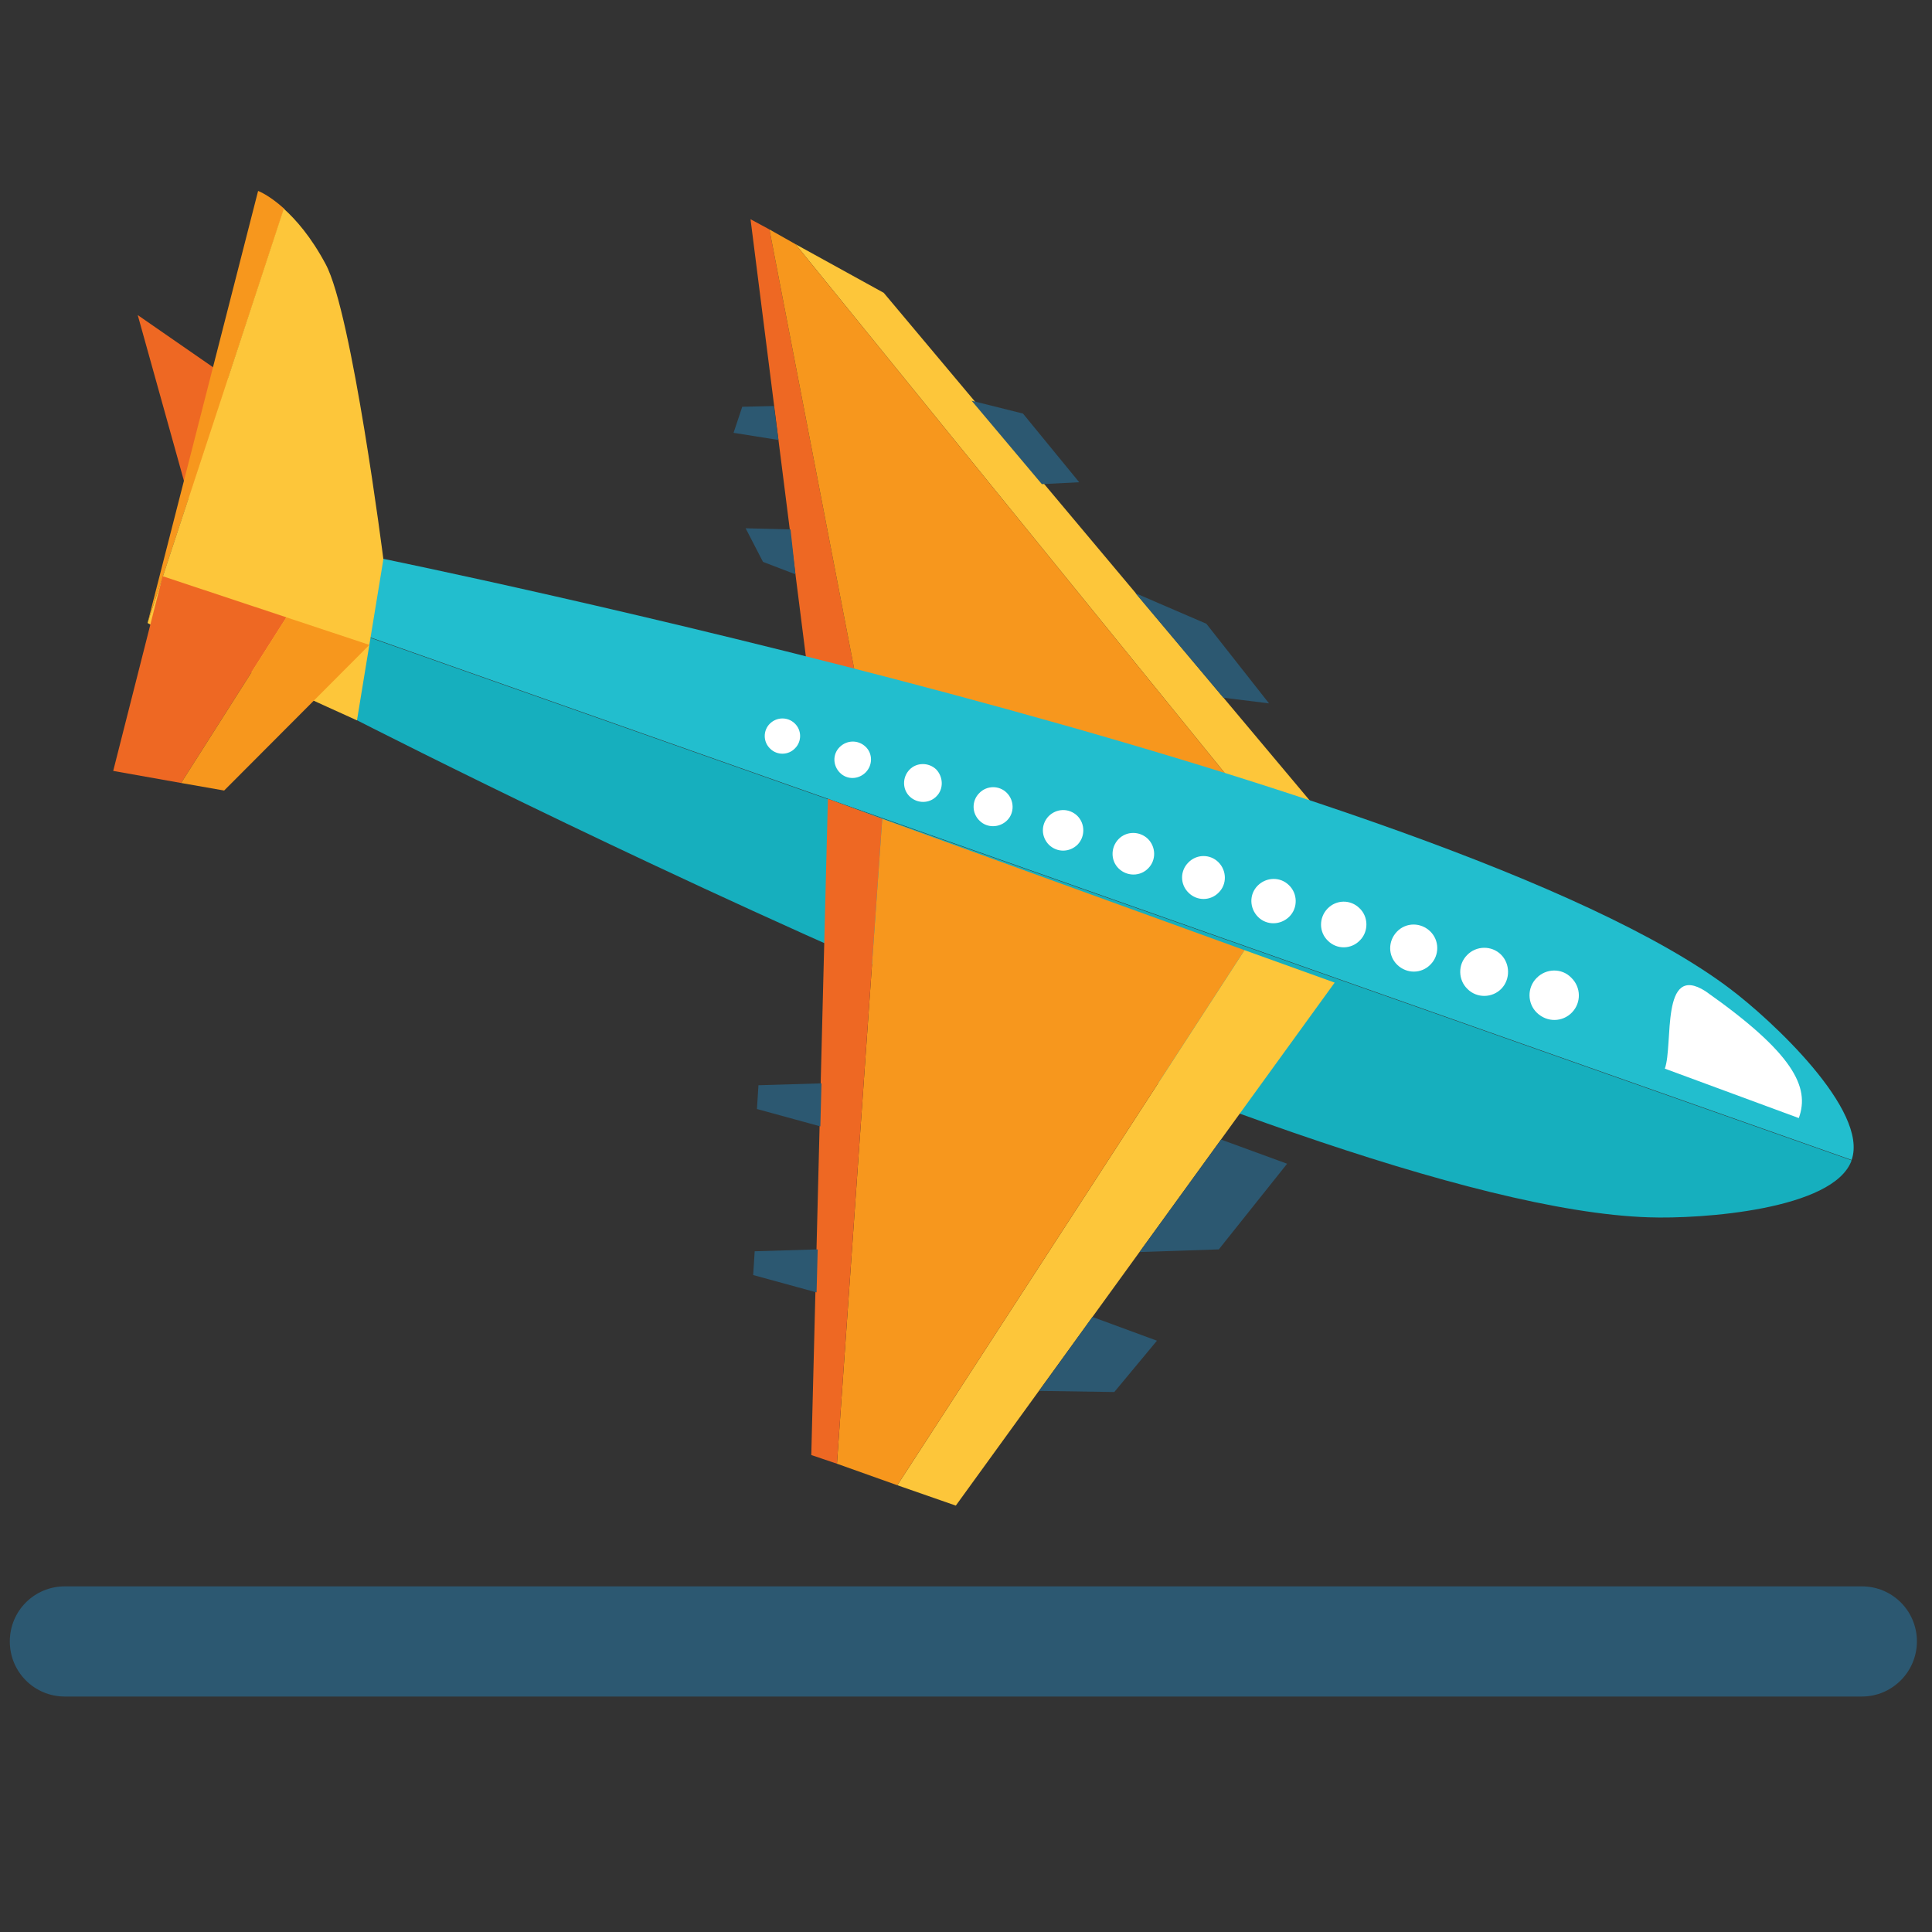 <?xml version="1.0" encoding="utf-8"?>
<!-- Generator: Adobe Illustrator 22.1.0, SVG Export Plug-In . SVG Version: 6.00 Build 0)  -->
<svg version="1.1" id="Layer_1" xmlns="http://www.w3.org/2000/svg" xmlns:xlink="http://www.w3.org/1999/xlink" x="0px" y="0px"
	 viewBox="0 0 512 512" style="enable-background:new 0 0 512 512;" xml:space="preserve">
<rect x="0" y="0" width="512" height="512" fill="#333333" stroke="none"/>
<style type="text/css">
	.st0{fill:#2C5871;}
	.st1{fill:#FDC63A;}
	.st2{fill:#EE6823;}
	.st3{fill:#F7971D;}
	.st4{fill:#16AFBE;}
	.st5{fill:#22BECE;}
	.st6{fill:#FFFFFF;}
</style>
<g>
	<g>
		<path class="st0" d="M493.4,449.6H17.2c-8.1,0-14.6-6.5-14.6-14.6c0-8.1,6.5-14.6,14.6-14.6h476.2c8.1,0,14.6,6.5,14.6,14.6
			C508,443,501.5,449.6,493.4,449.6z"/>
	</g>
	<g>
		<g>
			<g>
				<polygon class="st1" points="234.2,77.6 210.8,64.7 337.9,221.3 359.9,227.4 				"/>
				<g>
					<polygon class="st2" points="198.9,58.1 215.5,189.3 229,190.9 203.9,60.8 					"/>
					<polygon class="st3" points="210.8,64.7 203.9,60.8 229,190.9 337.9,221.3 					"/>
				</g>
			</g>
			<polygon class="st2" points="87.8,146.2 70,106.7 36.5,83.5 52,139.1 			"/>
			<path class="st4" d="M436.9,322.6c14,0.5,49.1-2,53.8-15.1l-396-139.7l-6.9,19.6C87.8,187.4,343.4,319.6,436.9,322.6z"/>
			<path class="st5" d="M458.3,261.9c-74.7-56.3-356.7-113.8-356.7-113.8l-6.9,19.6l396,139.7C495.3,294.3,469.5,270.3,458.3,261.9z
				"/>
			<path class="st6" d="M452,262.7c-12-7.7-8.5,14.1-10.8,20.5l35.5,13.1C479.7,288.1,475.3,279.1,452,262.7z"/>
			<g>
				<path class="st3" d="M68.4,50.6L39.1,165.1c0,0-3.8-2.5,0,0L75.3,55.3C71.2,51.6,68.4,50.6,68.4,50.6z"/>
				<path class="st1" d="M94.6,190.9l7-42.7c0,0-8.3-65.3-15.3-78.2c-3.9-7.3-7.9-11.8-11.1-14.7L39.1,165.1
					C42.8,167.5,94.6,190.9,94.6,190.9z"/>
			</g>
			<g>
				<polygon class="st2" points="43.1,152.7 30,204.3 48,207.5 75.9,163.6 				"/>
				<polygon class="st3" points="97.9,170.9 75.9,163.6 48,207.5 59.4,209.5 				"/>
			</g>
			<polygon class="st1" points="353.7,260.4 329.8,251.8 237.8,393.6 253.3,399 			"/>
			<g>
				<polygon class="st3" points="329.8,251.8 233.8,217 221.8,387.9 237.8,393.6 				"/>
				<polygon class="st2" points="219.4,211.7 215,385.6 221.8,387.9 233.8,217 				"/>
			</g>
			<g>
				<path class="st6" d="M416.6,268.3c-2.5,2.6-6.6,2.7-9.3,0.1c-2.6-2.5-2.6-6.7-0.1-9.2c2.5-2.6,6.7-2.7,9.2-0.1
					C419,261.6,419.1,265.7,416.6,268.3z"/>
				<path class="st6" d="M397.9,262c-2.4,2.5-6.5,2.6-9,0.1c-2.5-2.4-2.6-6.5-0.1-9c2.4-2.5,6.5-2.6,9-0.1
					C400.2,255.4,400.3,259.5,397.9,262z"/>
				<path class="st6" d="M379.1,255.6c-2.4,2.5-6.3,2.5-8.8,0.1c-2.5-2.4-2.5-6.3-0.1-8.8c2.4-2.5,6.3-2.5,8.8-0.1
					C381.5,249.2,381.5,253.2,379.1,255.6z"/>
				<path class="st6" d="M360.4,249.2c-2.3,2.4-6.1,2.5-8.5,0.1c-2.4-2.3-2.4-6.1-0.1-8.5c2.3-2.4,6.1-2.5,8.5-0.1
					C362.7,243,362.7,246.9,360.4,249.2z"/>
				<path class="st6" d="M341.7,242.9c-2.3,2.3-6,2.4-8.3,0.1c-2.3-2.3-2.4-6-0.1-8.3c2.3-2.3,6-2.4,8.3-0.1
					C343.9,236.8,344,240.6,341.7,242.9z"/>
				<path class="st6" d="M323,236.5c-2.2,2.3-5.8,2.3-8,0.1c-2.3-2.2-2.3-5.8-0.1-8c2.2-2.3,5.8-2.3,8-0.1
					C325.1,230.7,325.2,234.3,323,236.5z"/>
				<path class="st6" d="M304.3,230.1c-2.1,2.2-5.6,2.2-7.8,0.1c-2.2-2.1-2.2-5.6-0.1-7.8c2.1-2.2,5.6-2.2,7.8-0.1
					C306.4,224.5,306.4,228,304.3,230.1z"/>
				<path class="st6" d="M285.6,223.8c-2.1,2.1-5.4,2.2-7.6,0.1c-2.1-2.1-2.2-5.4-0.1-7.6c2.1-2.1,5.4-2.2,7.6-0.1
					C287.6,218.3,287.6,221.7,285.6,223.8z"/>
				<path class="st6" d="M266.9,217.4c-2,2-5.3,2.1-7.3,0.1c-2.1-2-2.1-5.3-0.1-7.3c2-2.1,5.3-2.1,7.3-0.1
					C268.8,212.1,268.9,215.4,266.9,217.4z"/>
				<path class="st6" d="M248.2,211c-1.9,2-5.1,2-7.1,0.1c-2-1.9-2-5.1-0.1-7.1c1.9-2,5.1-2,7.1-0.1
					C250,205.9,250.1,209.1,248.2,211z"/>
				<path class="st6" d="M229.4,204.7c-1.9,1.9-4.9,2-6.8,0.1c-1.9-1.9-2-4.9-0.1-6.8c1.9-1.9,4.9-2,6.9-0.1
					C231.3,199.7,231.3,202.8,229.4,204.7z"/>
				<path class="st6" d="M210.7,198.3c-1.8,1.9-4.8,1.9-6.6,0.1c-1.9-1.8-1.9-4.8-0.1-6.6c1.8-1.8,4.7-1.9,6.6-0.1
					C212.5,193.5,212.5,196.5,210.7,198.3z"/>
			</g>
		</g>
		<polygon class="st0" points="323.6,302 302,331.8 323,331.1 341.1,308.4 		"/>
		<polygon class="st0" points="289.5,349 275.4,368.6 295.3,368.9 306.6,355.3 		"/>
		<polygon class="st0" points="216.7,331.1 200,331.6 199.6,337.9 216.4,342.5 		"/>
		<polygon class="st0" points="217.7,287.1 201,287.6 200.6,293.9 217.4,298.5 		"/>
		<polygon class="st0" points="324.2,184.9 336.3,186.4 319.7,165.3 300.9,157.2 		"/>
		<polygon class="st0" points="210.8,152.2 202.2,148.9 197.6,140 209.5,140.3 		"/>
		<polygon class="st0" points="276.1,128.3 286,127.8 271.1,109.6 257.5,106.2 		"/>
		<polygon class="st0" points="205.1,107.6 196.7,107.8 194.4,114.7 206.3,116.6 		"/>
	</g>
</g>
</svg>
